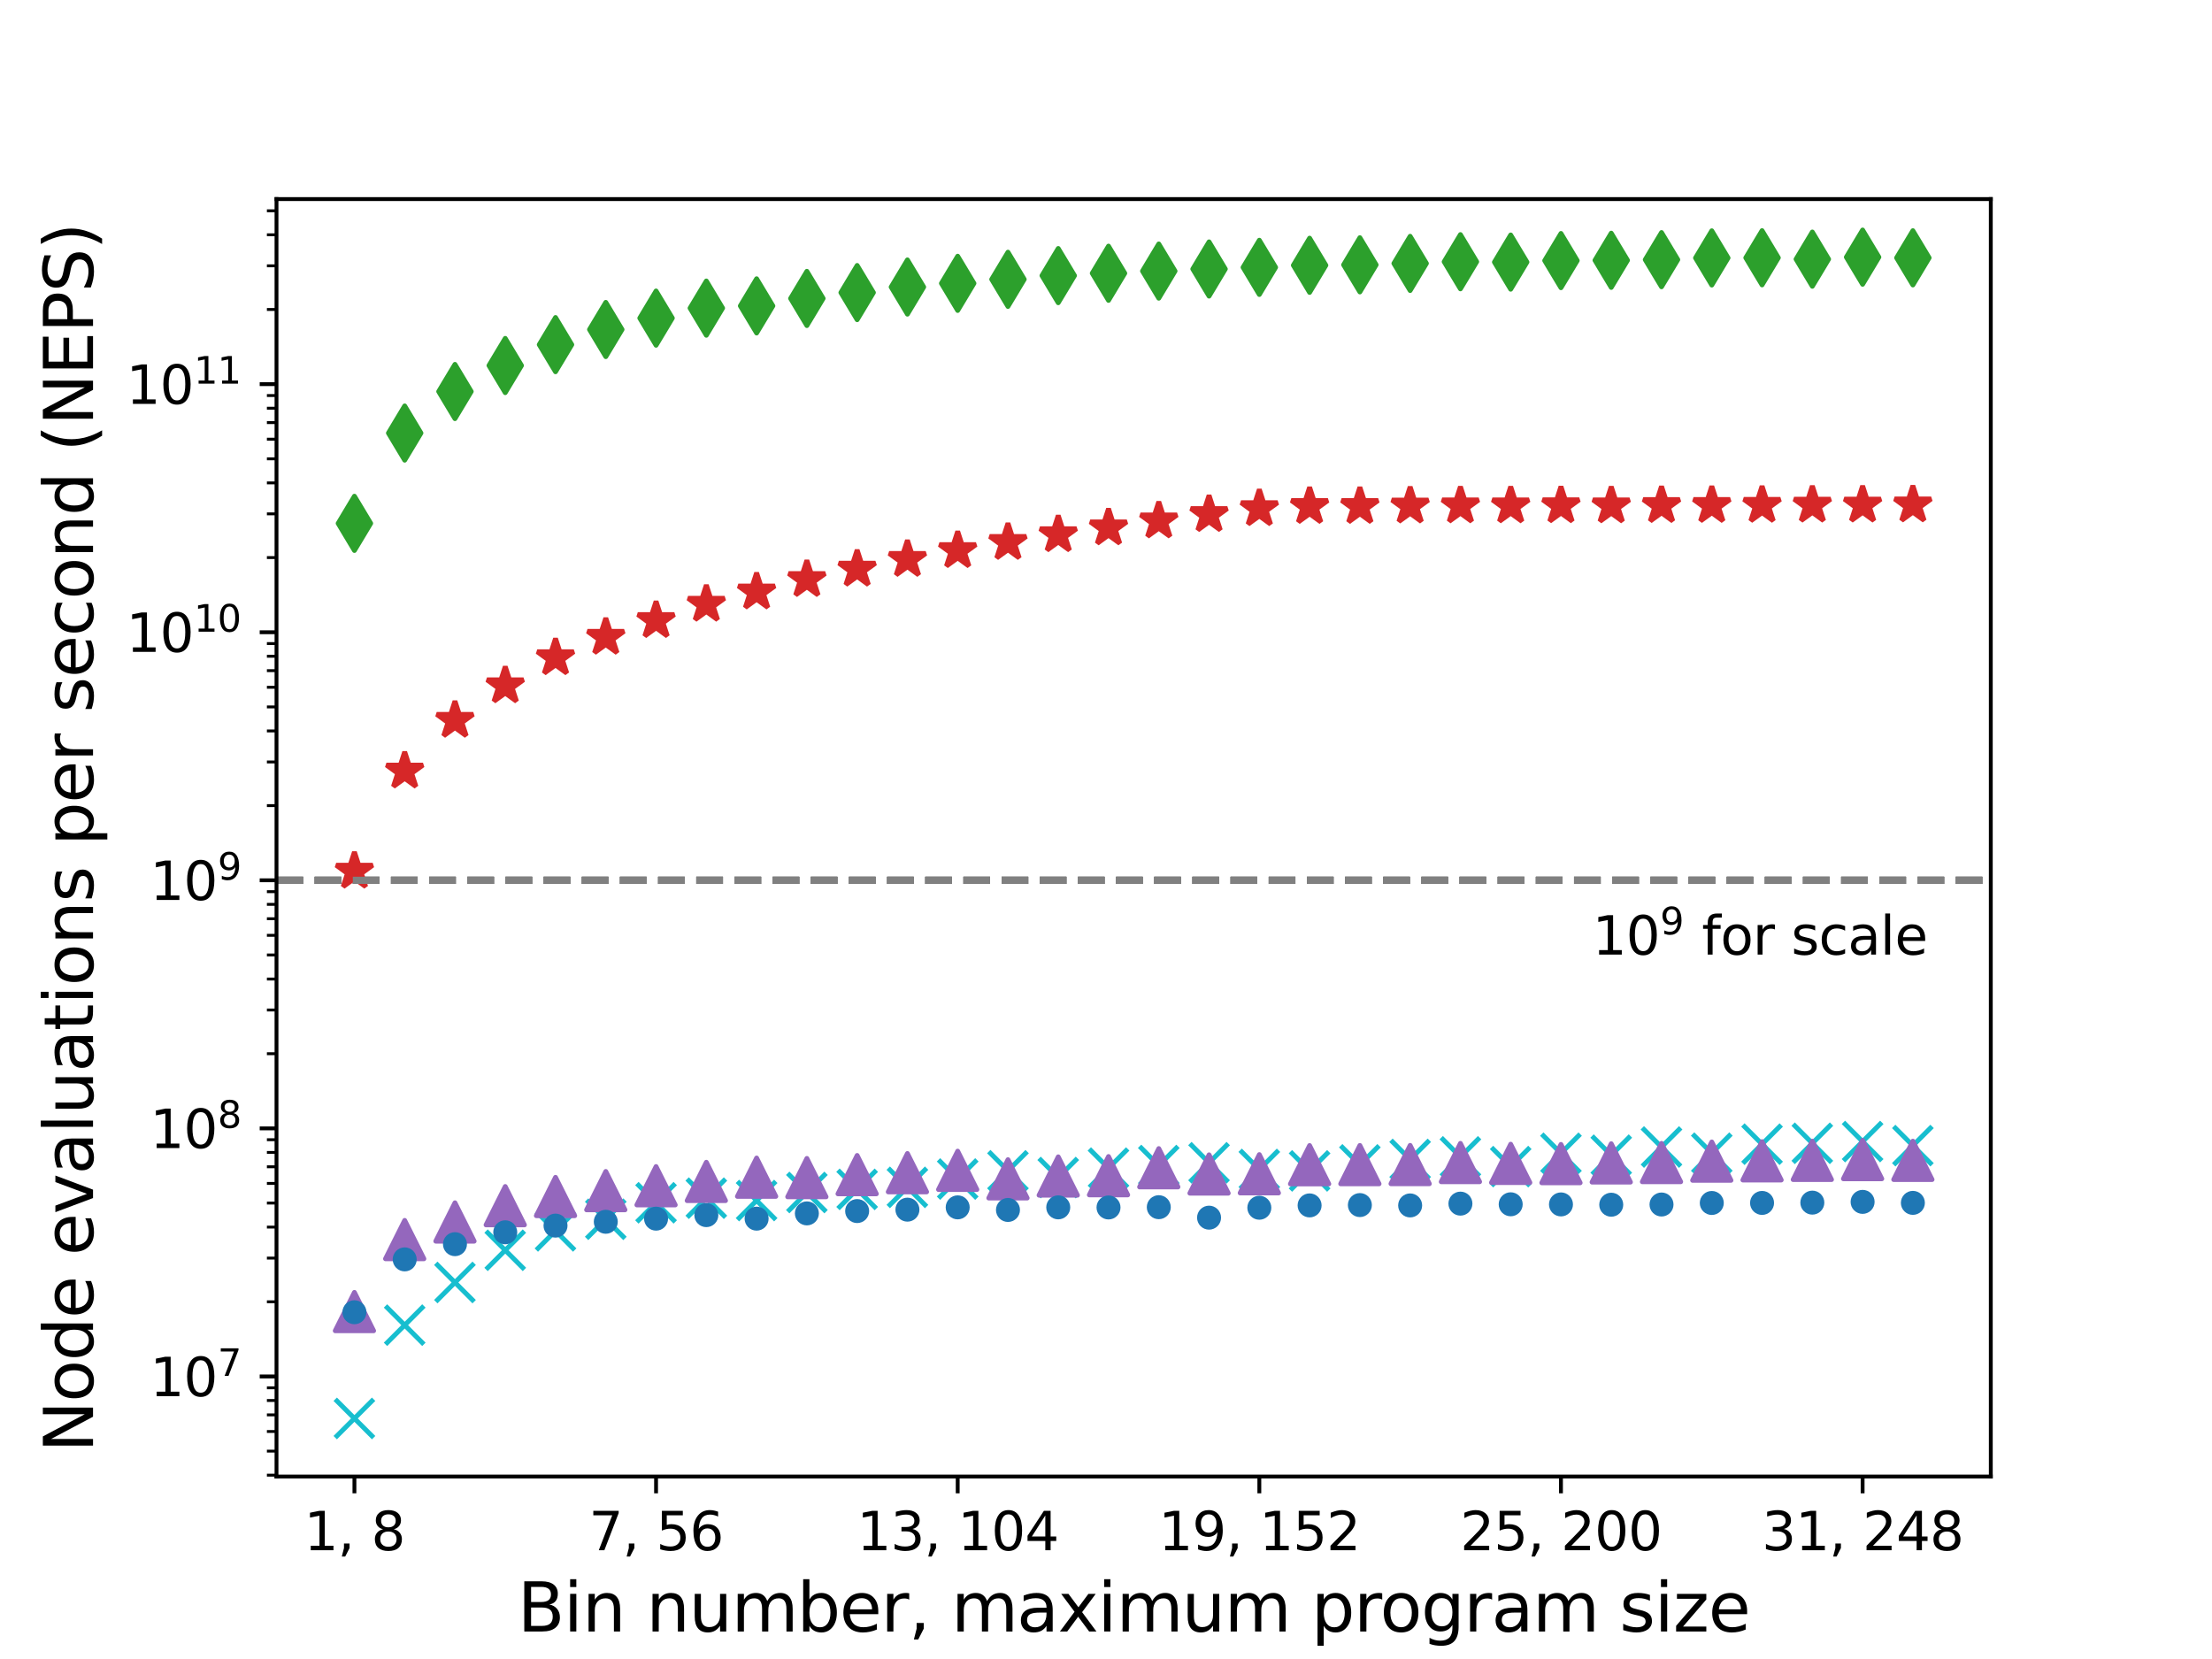 <?xml version="1.0" encoding="utf-8" standalone="no"?>
<!DOCTYPE svg PUBLIC "-//W3C//DTD SVG 1.1//EN"
  "http://www.w3.org/Graphics/SVG/1.1/DTD/svg11.dtd">
<svg xmlns:xlink="http://www.w3.org/1999/xlink" width="460.8pt" height="345.6pt" viewBox="0 0 460.8 345.6" xmlns="http://www.w3.org/2000/svg" version="1.1">
 <defs>
  <style type="text/css">*{stroke-linejoin: round; stroke-linecap: butt}</style>
 </defs>
 <g id="figure_1">
  <g id="patch_1">
   <path d="M 0 345.6 
L 460.8 345.6 
L 460.8 0 
L 0 0 
z
" style="fill: #ffffff"/>
  </g>
  <g id="axes_1">
   <g id="patch_2">
    <path d="M 57.6 307.584 
L 414.72 307.584 
L 414.72 41.472 
L 57.6 41.472 
z
" style="fill: #ffffff"/>
   </g>
   <g id="matplotlib.axis_1">
    <g id="xtick_1">
     <g id="line2d_1">
      <defs>
       <path id="m73f74d8eb3" d="M 0 0 
L 0 3.5 
" style="stroke: #000000; stroke-width: 0.8"/>
      </defs>
      <g>
       <use xlink:href="#m73f74d8eb3" x="73.833" y="307.584" style="stroke: #000000; stroke-width: 0.8"/>
      </g>
     </g>
     <g id="text_1">
      <!-- 1, 8 -->
      <g transform="translate(63.338 322.942)scale(0.11 -0.11)">
       <defs>
        <path id="DejaVuSans-31" d="M 794 531 
L 1825 531 
L 1825 4091 
L 703 3866 
L 703 4441 
L 1819 4666 
L 2450 4666 
L 2450 531 
L 3481 531 
L 3481 0 
L 794 0 
L 794 531 
z
" transform="scale(0.016)"/>
        <path id="DejaVuSans-2c" d="M 750 794 
L 1409 794 
L 1409 256 
L 897 -744 
L 494 -744 
L 750 256 
L 750 794 
z
" transform="scale(0.016)"/>
        <path id="DejaVuSans-20" transform="scale(0.016)"/>
        <path id="DejaVuSans-38" d="M 2034 2216 
Q 1584 2216 1326 1975 
Q 1069 1734 1069 1313 
Q 1069 891 1326 650 
Q 1584 409 2034 409 
Q 2484 409 2743 651 
Q 3003 894 3003 1313 
Q 3003 1734 2745 1975 
Q 2488 2216 2034 2216 
z
M 1403 2484 
Q 997 2584 770 2862 
Q 544 3141 544 3541 
Q 544 4100 942 4425 
Q 1341 4750 2034 4750 
Q 2731 4750 3128 4425 
Q 3525 4100 3525 3541 
Q 3525 3141 3298 2862 
Q 3072 2584 2669 2484 
Q 3125 2378 3379 2068 
Q 3634 1759 3634 1313 
Q 3634 634 3220 271 
Q 2806 -91 2034 -91 
Q 1263 -91 848 271 
Q 434 634 434 1313 
Q 434 1759 690 2068 
Q 947 2378 1403 2484 
z
M 1172 3481 
Q 1172 3119 1398 2916 
Q 1625 2713 2034 2713 
Q 2441 2713 2670 2916 
Q 2900 3119 2900 3481 
Q 2900 3844 2670 4047 
Q 2441 4250 2034 4250 
Q 1625 4250 1398 4047 
Q 1172 3844 1172 3481 
z
" transform="scale(0.016)"/>
       </defs>
       <use xlink:href="#DejaVuSans-31"/>
       <use xlink:href="#DejaVuSans-2c" x="63.623"/>
       <use xlink:href="#DejaVuSans-20" x="95.41"/>
       <use xlink:href="#DejaVuSans-38" x="127.197"/>
      </g>
     </g>
    </g>
    <g id="xtick_2">
     <g id="line2d_2">
      <g>
       <use xlink:href="#m73f74d8eb3" x="136.669" y="307.584" style="stroke: #000000; stroke-width: 0.8"/>
      </g>
     </g>
     <g id="text_2">
      <!-- 7, 56 -->
      <g transform="translate(122.675 322.942)scale(0.11 -0.11)">
       <defs>
        <path id="DejaVuSans-37" d="M 525 4666 
L 3525 4666 
L 3525 4397 
L 1831 0 
L 1172 0 
L 2766 4134 
L 525 4134 
L 525 4666 
z
" transform="scale(0.016)"/>
        <path id="DejaVuSans-35" d="M 691 4666 
L 3169 4666 
L 3169 4134 
L 1269 4134 
L 1269 2991 
Q 1406 3038 1543 3061 
Q 1681 3084 1819 3084 
Q 2600 3084 3056 2656 
Q 3513 2228 3513 1497 
Q 3513 744 3044 326 
Q 2575 -91 1722 -91 
Q 1428 -91 1123 -41 
Q 819 9 494 109 
L 494 744 
Q 775 591 1075 516 
Q 1375 441 1709 441 
Q 2250 441 2565 725 
Q 2881 1009 2881 1497 
Q 2881 1984 2565 2268 
Q 2250 2553 1709 2553 
Q 1456 2553 1204 2497 
Q 953 2441 691 2322 
L 691 4666 
z
" transform="scale(0.016)"/>
        <path id="DejaVuSans-36" d="M 2113 2584 
Q 1688 2584 1439 2293 
Q 1191 2003 1191 1497 
Q 1191 994 1439 701 
Q 1688 409 2113 409 
Q 2538 409 2786 701 
Q 3034 994 3034 1497 
Q 3034 2003 2786 2293 
Q 2538 2584 2113 2584 
z
M 3366 4563 
L 3366 3988 
Q 3128 4100 2886 4159 
Q 2644 4219 2406 4219 
Q 1781 4219 1451 3797 
Q 1122 3375 1075 2522 
Q 1259 2794 1537 2939 
Q 1816 3084 2150 3084 
Q 2853 3084 3261 2657 
Q 3669 2231 3669 1497 
Q 3669 778 3244 343 
Q 2819 -91 2113 -91 
Q 1303 -91 875 529 
Q 447 1150 447 2328 
Q 447 3434 972 4092 
Q 1497 4750 2381 4750 
Q 2619 4750 2861 4703 
Q 3103 4656 3366 4563 
z
" transform="scale(0.016)"/>
       </defs>
       <use xlink:href="#DejaVuSans-37"/>
       <use xlink:href="#DejaVuSans-2c" x="63.623"/>
       <use xlink:href="#DejaVuSans-20" x="95.41"/>
       <use xlink:href="#DejaVuSans-35" x="127.197"/>
       <use xlink:href="#DejaVuSans-36" x="190.82"/>
      </g>
     </g>
    </g>
    <g id="xtick_3">
     <g id="line2d_3">
      <g>
       <use xlink:href="#m73f74d8eb3" x="199.505" y="307.584" style="stroke: #000000; stroke-width: 0.8"/>
      </g>
     </g>
     <g id="text_3">
      <!-- 13, 104 -->
      <g transform="translate(178.513 322.942)scale(0.11 -0.11)">
       <defs>
        <path id="DejaVuSans-33" d="M 2597 2516 
Q 3050 2419 3304 2112 
Q 3559 1806 3559 1356 
Q 3559 666 3084 287 
Q 2609 -91 1734 -91 
Q 1441 -91 1130 -33 
Q 819 25 488 141 
L 488 750 
Q 750 597 1062 519 
Q 1375 441 1716 441 
Q 2309 441 2620 675 
Q 2931 909 2931 1356 
Q 2931 1769 2642 2001 
Q 2353 2234 1838 2234 
L 1294 2234 
L 1294 2753 
L 1863 2753 
Q 2328 2753 2575 2939 
Q 2822 3125 2822 3475 
Q 2822 3834 2567 4026 
Q 2313 4219 1838 4219 
Q 1578 4219 1281 4162 
Q 984 4106 628 3988 
L 628 4550 
Q 988 4650 1302 4700 
Q 1616 4750 1894 4750 
Q 2613 4750 3031 4423 
Q 3450 4097 3450 3541 
Q 3450 3153 3228 2886 
Q 3006 2619 2597 2516 
z
" transform="scale(0.016)"/>
        <path id="DejaVuSans-30" d="M 2034 4250 
Q 1547 4250 1301 3770 
Q 1056 3291 1056 2328 
Q 1056 1369 1301 889 
Q 1547 409 2034 409 
Q 2525 409 2770 889 
Q 3016 1369 3016 2328 
Q 3016 3291 2770 3770 
Q 2525 4250 2034 4250 
z
M 2034 4750 
Q 2819 4750 3233 4129 
Q 3647 3509 3647 2328 
Q 3647 1150 3233 529 
Q 2819 -91 2034 -91 
Q 1250 -91 836 529 
Q 422 1150 422 2328 
Q 422 3509 836 4129 
Q 1250 4750 2034 4750 
z
" transform="scale(0.016)"/>
        <path id="DejaVuSans-34" d="M 2419 4116 
L 825 1625 
L 2419 1625 
L 2419 4116 
z
M 2253 4666 
L 3047 4666 
L 3047 1625 
L 3713 1625 
L 3713 1100 
L 3047 1100 
L 3047 0 
L 2419 0 
L 2419 1100 
L 313 1100 
L 313 1709 
L 2253 4666 
z
" transform="scale(0.016)"/>
       </defs>
       <use xlink:href="#DejaVuSans-31"/>
       <use xlink:href="#DejaVuSans-33" x="63.623"/>
       <use xlink:href="#DejaVuSans-2c" x="127.246"/>
       <use xlink:href="#DejaVuSans-20" x="159.033"/>
       <use xlink:href="#DejaVuSans-31" x="190.82"/>
       <use xlink:href="#DejaVuSans-30" x="254.443"/>
       <use xlink:href="#DejaVuSans-34" x="318.066"/>
      </g>
     </g>
    </g>
    <g id="xtick_4">
     <g id="line2d_4">
      <g>
       <use xlink:href="#m73f74d8eb3" x="262.342" y="307.584" style="stroke: #000000; stroke-width: 0.8"/>
      </g>
     </g>
     <g id="text_4">
      <!-- 19, 152 -->
      <g transform="translate(241.349 322.942)scale(0.11 -0.11)">
       <defs>
        <path id="DejaVuSans-39" d="M 703 97 
L 703 672 
Q 941 559 1184 500 
Q 1428 441 1663 441 
Q 2288 441 2617 861 
Q 2947 1281 2994 2138 
Q 2813 1869 2534 1725 
Q 2256 1581 1919 1581 
Q 1219 1581 811 2004 
Q 403 2428 403 3163 
Q 403 3881 828 4315 
Q 1253 4750 1959 4750 
Q 2769 4750 3195 4129 
Q 3622 3509 3622 2328 
Q 3622 1225 3098 567 
Q 2575 -91 1691 -91 
Q 1453 -91 1209 -44 
Q 966 3 703 97 
z
M 1959 2075 
Q 2384 2075 2632 2365 
Q 2881 2656 2881 3163 
Q 2881 3666 2632 3958 
Q 2384 4250 1959 4250 
Q 1534 4250 1286 3958 
Q 1038 3666 1038 3163 
Q 1038 2656 1286 2365 
Q 1534 2075 1959 2075 
z
" transform="scale(0.016)"/>
        <path id="DejaVuSans-32" d="M 1228 531 
L 3431 531 
L 3431 0 
L 469 0 
L 469 531 
Q 828 903 1448 1529 
Q 2069 2156 2228 2338 
Q 2531 2678 2651 2914 
Q 2772 3150 2772 3378 
Q 2772 3750 2511 3984 
Q 2250 4219 1831 4219 
Q 1534 4219 1204 4116 
Q 875 4013 500 3803 
L 500 4441 
Q 881 4594 1212 4672 
Q 1544 4750 1819 4750 
Q 2544 4750 2975 4387 
Q 3406 4025 3406 3419 
Q 3406 3131 3298 2873 
Q 3191 2616 2906 2266 
Q 2828 2175 2409 1742 
Q 1991 1309 1228 531 
z
" transform="scale(0.016)"/>
       </defs>
       <use xlink:href="#DejaVuSans-31"/>
       <use xlink:href="#DejaVuSans-39" x="63.623"/>
       <use xlink:href="#DejaVuSans-2c" x="127.246"/>
       <use xlink:href="#DejaVuSans-20" x="159.033"/>
       <use xlink:href="#DejaVuSans-31" x="190.82"/>
       <use xlink:href="#DejaVuSans-35" x="254.443"/>
       <use xlink:href="#DejaVuSans-32" x="318.066"/>
      </g>
     </g>
    </g>
    <g id="xtick_5">
     <g id="line2d_5">
      <g>
       <use xlink:href="#m73f74d8eb3" x="325.178" y="307.584" style="stroke: #000000; stroke-width: 0.8"/>
      </g>
     </g>
     <g id="text_5">
      <!-- 25, 200 -->
      <g transform="translate(304.185 322.942)scale(0.11 -0.11)">
       <use xlink:href="#DejaVuSans-32"/>
       <use xlink:href="#DejaVuSans-35" x="63.623"/>
       <use xlink:href="#DejaVuSans-2c" x="127.246"/>
       <use xlink:href="#DejaVuSans-20" x="159.033"/>
       <use xlink:href="#DejaVuSans-32" x="190.82"/>
       <use xlink:href="#DejaVuSans-30" x="254.443"/>
       <use xlink:href="#DejaVuSans-30" x="318.066"/>
      </g>
     </g>
    </g>
    <g id="xtick_6">
     <g id="line2d_6">
      <g>
       <use xlink:href="#m73f74d8eb3" x="388.015" y="307.584" style="stroke: #000000; stroke-width: 0.8"/>
      </g>
     </g>
     <g id="text_6">
      <!-- 31, 248 -->
      <g transform="translate(367.022 322.942)scale(0.11 -0.11)">
       <use xlink:href="#DejaVuSans-33"/>
       <use xlink:href="#DejaVuSans-31" x="63.623"/>
       <use xlink:href="#DejaVuSans-2c" x="127.246"/>
       <use xlink:href="#DejaVuSans-20" x="159.033"/>
       <use xlink:href="#DejaVuSans-32" x="190.82"/>
       <use xlink:href="#DejaVuSans-34" x="254.443"/>
       <use xlink:href="#DejaVuSans-38" x="318.066"/>
      </g>
     </g>
    </g>
    <g id="text_7">
     <!-- Bin number, maximum program size -->
     <g transform="translate(107.815 339.868)scale(0.14 -0.14)">
      <defs>
       <path id="DejaVuSans-42" d="M 1259 2228 
L 1259 519 
L 2272 519 
Q 2781 519 3026 730 
Q 3272 941 3272 1375 
Q 3272 1813 3026 2020 
Q 2781 2228 2272 2228 
L 1259 2228 
z
M 1259 4147 
L 1259 2741 
L 2194 2741 
Q 2656 2741 2882 2914 
Q 3109 3088 3109 3444 
Q 3109 3797 2882 3972 
Q 2656 4147 2194 4147 
L 1259 4147 
z
M 628 4666 
L 2241 4666 
Q 2963 4666 3353 4366 
Q 3744 4066 3744 3513 
Q 3744 3084 3544 2831 
Q 3344 2578 2956 2516 
Q 3422 2416 3680 2098 
Q 3938 1781 3938 1306 
Q 3938 681 3513 340 
Q 3088 0 2303 0 
L 628 0 
L 628 4666 
z
" transform="scale(0.016)"/>
       <path id="DejaVuSans-69" d="M 603 3500 
L 1178 3500 
L 1178 0 
L 603 0 
L 603 3500 
z
M 603 4863 
L 1178 4863 
L 1178 4134 
L 603 4134 
L 603 4863 
z
" transform="scale(0.016)"/>
       <path id="DejaVuSans-6e" d="M 3513 2113 
L 3513 0 
L 2938 0 
L 2938 2094 
Q 2938 2591 2744 2837 
Q 2550 3084 2163 3084 
Q 1697 3084 1428 2787 
Q 1159 2491 1159 1978 
L 1159 0 
L 581 0 
L 581 3500 
L 1159 3500 
L 1159 2956 
Q 1366 3272 1645 3428 
Q 1925 3584 2291 3584 
Q 2894 3584 3203 3211 
Q 3513 2838 3513 2113 
z
" transform="scale(0.016)"/>
       <path id="DejaVuSans-75" d="M 544 1381 
L 544 3500 
L 1119 3500 
L 1119 1403 
Q 1119 906 1312 657 
Q 1506 409 1894 409 
Q 2359 409 2629 706 
Q 2900 1003 2900 1516 
L 2900 3500 
L 3475 3500 
L 3475 0 
L 2900 0 
L 2900 538 
Q 2691 219 2414 64 
Q 2138 -91 1772 -91 
Q 1169 -91 856 284 
Q 544 659 544 1381 
z
M 1991 3584 
L 1991 3584 
z
" transform="scale(0.016)"/>
       <path id="DejaVuSans-6d" d="M 3328 2828 
Q 3544 3216 3844 3400 
Q 4144 3584 4550 3584 
Q 5097 3584 5394 3201 
Q 5691 2819 5691 2113 
L 5691 0 
L 5113 0 
L 5113 2094 
Q 5113 2597 4934 2840 
Q 4756 3084 4391 3084 
Q 3944 3084 3684 2787 
Q 3425 2491 3425 1978 
L 3425 0 
L 2847 0 
L 2847 2094 
Q 2847 2600 2669 2842 
Q 2491 3084 2119 3084 
Q 1678 3084 1418 2786 
Q 1159 2488 1159 1978 
L 1159 0 
L 581 0 
L 581 3500 
L 1159 3500 
L 1159 2956 
Q 1356 3278 1631 3431 
Q 1906 3584 2284 3584 
Q 2666 3584 2933 3390 
Q 3200 3197 3328 2828 
z
" transform="scale(0.016)"/>
       <path id="DejaVuSans-62" d="M 3116 1747 
Q 3116 2381 2855 2742 
Q 2594 3103 2138 3103 
Q 1681 3103 1420 2742 
Q 1159 2381 1159 1747 
Q 1159 1113 1420 752 
Q 1681 391 2138 391 
Q 2594 391 2855 752 
Q 3116 1113 3116 1747 
z
M 1159 2969 
Q 1341 3281 1617 3432 
Q 1894 3584 2278 3584 
Q 2916 3584 3314 3078 
Q 3713 2572 3713 1747 
Q 3713 922 3314 415 
Q 2916 -91 2278 -91 
Q 1894 -91 1617 61 
Q 1341 213 1159 525 
L 1159 0 
L 581 0 
L 581 4863 
L 1159 4863 
L 1159 2969 
z
" transform="scale(0.016)"/>
       <path id="DejaVuSans-65" d="M 3597 1894 
L 3597 1613 
L 953 1613 
Q 991 1019 1311 708 
Q 1631 397 2203 397 
Q 2534 397 2845 478 
Q 3156 559 3463 722 
L 3463 178 
Q 3153 47 2828 -22 
Q 2503 -91 2169 -91 
Q 1331 -91 842 396 
Q 353 884 353 1716 
Q 353 2575 817 3079 
Q 1281 3584 2069 3584 
Q 2775 3584 3186 3129 
Q 3597 2675 3597 1894 
z
M 3022 2063 
Q 3016 2534 2758 2815 
Q 2500 3097 2075 3097 
Q 1594 3097 1305 2825 
Q 1016 2553 972 2059 
L 3022 2063 
z
" transform="scale(0.016)"/>
       <path id="DejaVuSans-72" d="M 2631 2963 
Q 2534 3019 2420 3045 
Q 2306 3072 2169 3072 
Q 1681 3072 1420 2755 
Q 1159 2438 1159 1844 
L 1159 0 
L 581 0 
L 581 3500 
L 1159 3500 
L 1159 2956 
Q 1341 3275 1631 3429 
Q 1922 3584 2338 3584 
Q 2397 3584 2469 3576 
Q 2541 3569 2628 3553 
L 2631 2963 
z
" transform="scale(0.016)"/>
       <path id="DejaVuSans-61" d="M 2194 1759 
Q 1497 1759 1228 1600 
Q 959 1441 959 1056 
Q 959 750 1161 570 
Q 1363 391 1709 391 
Q 2188 391 2477 730 
Q 2766 1069 2766 1631 
L 2766 1759 
L 2194 1759 
z
M 3341 1997 
L 3341 0 
L 2766 0 
L 2766 531 
Q 2569 213 2275 61 
Q 1981 -91 1556 -91 
Q 1019 -91 701 211 
Q 384 513 384 1019 
Q 384 1609 779 1909 
Q 1175 2209 1959 2209 
L 2766 2209 
L 2766 2266 
Q 2766 2663 2505 2880 
Q 2244 3097 1772 3097 
Q 1472 3097 1187 3025 
Q 903 2953 641 2809 
L 641 3341 
Q 956 3463 1253 3523 
Q 1550 3584 1831 3584 
Q 2591 3584 2966 3190 
Q 3341 2797 3341 1997 
z
" transform="scale(0.016)"/>
       <path id="DejaVuSans-78" d="M 3513 3500 
L 2247 1797 
L 3578 0 
L 2900 0 
L 1881 1375 
L 863 0 
L 184 0 
L 1544 1831 
L 300 3500 
L 978 3500 
L 1906 2253 
L 2834 3500 
L 3513 3500 
z
" transform="scale(0.016)"/>
       <path id="DejaVuSans-70" d="M 1159 525 
L 1159 -1331 
L 581 -1331 
L 581 3500 
L 1159 3500 
L 1159 2969 
Q 1341 3281 1617 3432 
Q 1894 3584 2278 3584 
Q 2916 3584 3314 3078 
Q 3713 2572 3713 1747 
Q 3713 922 3314 415 
Q 2916 -91 2278 -91 
Q 1894 -91 1617 61 
Q 1341 213 1159 525 
z
M 3116 1747 
Q 3116 2381 2855 2742 
Q 2594 3103 2138 3103 
Q 1681 3103 1420 2742 
Q 1159 2381 1159 1747 
Q 1159 1113 1420 752 
Q 1681 391 2138 391 
Q 2594 391 2855 752 
Q 3116 1113 3116 1747 
z
" transform="scale(0.016)"/>
       <path id="DejaVuSans-6f" d="M 1959 3097 
Q 1497 3097 1228 2736 
Q 959 2375 959 1747 
Q 959 1119 1226 758 
Q 1494 397 1959 397 
Q 2419 397 2687 759 
Q 2956 1122 2956 1747 
Q 2956 2369 2687 2733 
Q 2419 3097 1959 3097 
z
M 1959 3584 
Q 2709 3584 3137 3096 
Q 3566 2609 3566 1747 
Q 3566 888 3137 398 
Q 2709 -91 1959 -91 
Q 1206 -91 779 398 
Q 353 888 353 1747 
Q 353 2609 779 3096 
Q 1206 3584 1959 3584 
z
" transform="scale(0.016)"/>
       <path id="DejaVuSans-67" d="M 2906 1791 
Q 2906 2416 2648 2759 
Q 2391 3103 1925 3103 
Q 1463 3103 1205 2759 
Q 947 2416 947 1791 
Q 947 1169 1205 825 
Q 1463 481 1925 481 
Q 2391 481 2648 825 
Q 2906 1169 2906 1791 
z
M 3481 434 
Q 3481 -459 3084 -895 
Q 2688 -1331 1869 -1331 
Q 1566 -1331 1297 -1286 
Q 1028 -1241 775 -1147 
L 775 -588 
Q 1028 -725 1275 -790 
Q 1522 -856 1778 -856 
Q 2344 -856 2625 -561 
Q 2906 -266 2906 331 
L 2906 616 
Q 2728 306 2450 153 
Q 2172 0 1784 0 
Q 1141 0 747 490 
Q 353 981 353 1791 
Q 353 2603 747 3093 
Q 1141 3584 1784 3584 
Q 2172 3584 2450 3431 
Q 2728 3278 2906 2969 
L 2906 3500 
L 3481 3500 
L 3481 434 
z
" transform="scale(0.016)"/>
       <path id="DejaVuSans-73" d="M 2834 3397 
L 2834 2853 
Q 2591 2978 2328 3040 
Q 2066 3103 1784 3103 
Q 1356 3103 1142 2972 
Q 928 2841 928 2578 
Q 928 2378 1081 2264 
Q 1234 2150 1697 2047 
L 1894 2003 
Q 2506 1872 2764 1633 
Q 3022 1394 3022 966 
Q 3022 478 2636 193 
Q 2250 -91 1575 -91 
Q 1294 -91 989 -36 
Q 684 19 347 128 
L 347 722 
Q 666 556 975 473 
Q 1284 391 1588 391 
Q 1994 391 2212 530 
Q 2431 669 2431 922 
Q 2431 1156 2273 1281 
Q 2116 1406 1581 1522 
L 1381 1569 
Q 847 1681 609 1914 
Q 372 2147 372 2553 
Q 372 3047 722 3315 
Q 1072 3584 1716 3584 
Q 2034 3584 2315 3537 
Q 2597 3491 2834 3397 
z
" transform="scale(0.016)"/>
       <path id="DejaVuSans-7a" d="M 353 3500 
L 3084 3500 
L 3084 2975 
L 922 459 
L 3084 459 
L 3084 0 
L 275 0 
L 275 525 
L 2438 3041 
L 353 3041 
L 353 3500 
z
" transform="scale(0.016)"/>
      </defs>
      <use xlink:href="#DejaVuSans-42"/>
      <use xlink:href="#DejaVuSans-69" x="68.604"/>
      <use xlink:href="#DejaVuSans-6e" x="96.387"/>
      <use xlink:href="#DejaVuSans-20" x="159.766"/>
      <use xlink:href="#DejaVuSans-6e" x="191.553"/>
      <use xlink:href="#DejaVuSans-75" x="254.932"/>
      <use xlink:href="#DejaVuSans-6d" x="318.311"/>
      <use xlink:href="#DejaVuSans-62" x="415.723"/>
      <use xlink:href="#DejaVuSans-65" x="479.199"/>
      <use xlink:href="#DejaVuSans-72" x="540.723"/>
      <use xlink:href="#DejaVuSans-2c" x="581.836"/>
      <use xlink:href="#DejaVuSans-20" x="613.623"/>
      <use xlink:href="#DejaVuSans-6d" x="645.41"/>
      <use xlink:href="#DejaVuSans-61" x="742.822"/>
      <use xlink:href="#DejaVuSans-78" x="804.102"/>
      <use xlink:href="#DejaVuSans-69" x="863.281"/>
      <use xlink:href="#DejaVuSans-6d" x="891.064"/>
      <use xlink:href="#DejaVuSans-75" x="988.477"/>
      <use xlink:href="#DejaVuSans-6d" x="1051.855"/>
      <use xlink:href="#DejaVuSans-20" x="1149.268"/>
      <use xlink:href="#DejaVuSans-70" x="1181.055"/>
      <use xlink:href="#DejaVuSans-72" x="1244.531"/>
      <use xlink:href="#DejaVuSans-6f" x="1283.395"/>
      <use xlink:href="#DejaVuSans-67" x="1344.576"/>
      <use xlink:href="#DejaVuSans-72" x="1408.053"/>
      <use xlink:href="#DejaVuSans-61" x="1449.166"/>
      <use xlink:href="#DejaVuSans-6d" x="1510.445"/>
      <use xlink:href="#DejaVuSans-20" x="1607.857"/>
      <use xlink:href="#DejaVuSans-73" x="1639.645"/>
      <use xlink:href="#DejaVuSans-69" x="1691.744"/>
      <use xlink:href="#DejaVuSans-7a" x="1719.527"/>
      <use xlink:href="#DejaVuSans-65" x="1772.018"/>
     </g>
    </g>
   </g>
   <g id="matplotlib.axis_2">
    <g id="ytick_1">
     <g id="line2d_7">
      <defs>
       <path id="mc49f793b2c" d="M 0 0 
L -3.5 0 
" style="stroke: #000000; stroke-width: 0.8"/>
      </defs>
      <g>
       <use xlink:href="#mc49f793b2c" x="57.6" y="286.74" style="stroke: #000000; stroke-width: 0.8"/>
      </g>
     </g>
     <g id="text_8">
      <!-- $\mathdefault{10^{7}}$ -->
      <g transform="translate(31.24 290.92)scale(0.11 -0.11)">
       <use xlink:href="#DejaVuSans-31" transform="translate(0 0.684)"/>
       <use xlink:href="#DejaVuSans-30" transform="translate(63.623 0.684)"/>
       <use xlink:href="#DejaVuSans-37" transform="translate(128.203 38.966)scale(0.7)"/>
      </g>
     </g>
    </g>
    <g id="ytick_2">
     <g id="line2d_8">
      <g>
       <use xlink:href="#mc49f793b2c" x="57.6" y="235.062" style="stroke: #000000; stroke-width: 0.8"/>
      </g>
     </g>
     <g id="text_9">
      <!-- $\mathdefault{10^{8}}$ -->
      <g transform="translate(31.24 239.241)scale(0.11 -0.11)">
       <use xlink:href="#DejaVuSans-31" transform="translate(0 0.766)"/>
       <use xlink:href="#DejaVuSans-30" transform="translate(63.623 0.766)"/>
       <use xlink:href="#DejaVuSans-38" transform="translate(128.203 39.047)scale(0.7)"/>
      </g>
     </g>
    </g>
    <g id="ytick_3">
     <g id="line2d_9">
      <g>
       <use xlink:href="#mc49f793b2c" x="57.6" y="183.384" style="stroke: #000000; stroke-width: 0.8"/>
      </g>
     </g>
     <g id="text_10">
      <!-- $\mathdefault{10^{9}}$ -->
      <g transform="translate(31.24 187.563)scale(0.11 -0.11)">
       <use xlink:href="#DejaVuSans-31" transform="translate(0 0.766)"/>
       <use xlink:href="#DejaVuSans-30" transform="translate(63.623 0.766)"/>
       <use xlink:href="#DejaVuSans-39" transform="translate(128.203 39.047)scale(0.7)"/>
      </g>
     </g>
    </g>
    <g id="ytick_4">
     <g id="line2d_10">
      <g>
       <use xlink:href="#mc49f793b2c" x="57.6" y="131.706" style="stroke: #000000; stroke-width: 0.8"/>
      </g>
     </g>
     <g id="text_11">
      <!-- $\mathdefault{10^{10}}$ -->
      <g transform="translate(26.29 135.885)scale(0.11 -0.11)">
       <use xlink:href="#DejaVuSans-31" transform="translate(0 0.766)"/>
       <use xlink:href="#DejaVuSans-30" transform="translate(63.623 0.766)"/>
       <use xlink:href="#DejaVuSans-31" transform="translate(128.203 39.047)scale(0.7)"/>
       <use xlink:href="#DejaVuSans-30" transform="translate(172.739 39.047)scale(0.7)"/>
      </g>
     </g>
    </g>
    <g id="ytick_5">
     <g id="line2d_11">
      <g>
       <use xlink:href="#mc49f793b2c" x="57.6" y="80.028" style="stroke: #000000; stroke-width: 0.8"/>
      </g>
     </g>
     <g id="text_12">
      <!-- $\mathdefault{10^{11}}$ -->
      <g transform="translate(26.29 84.207)scale(0.11 -0.11)">
       <use xlink:href="#DejaVuSans-31" transform="translate(0 0.684)"/>
       <use xlink:href="#DejaVuSans-30" transform="translate(63.623 0.684)"/>
       <use xlink:href="#DejaVuSans-31" transform="translate(128.203 38.966)scale(0.7)"/>
       <use xlink:href="#DejaVuSans-31" transform="translate(172.739 38.966)scale(0.7)"/>
      </g>
     </g>
    </g>
    <g id="ytick_6">
     <g id="line2d_12">
      <defs>
       <path id="mdfdfecc49b" d="M 0 0 
L -2 0 
" style="stroke: #000000; stroke-width: 0.6"/>
      </defs>
      <g>
       <use xlink:href="#mdfdfecc49b" x="57.6" y="307.305" style="stroke: #000000; stroke-width: 0.6"/>
      </g>
     </g>
    </g>
    <g id="ytick_7">
     <g id="line2d_13">
      <g>
       <use xlink:href="#mdfdfecc49b" x="57.6" y="302.297" style="stroke: #000000; stroke-width: 0.6"/>
      </g>
     </g>
    </g>
    <g id="ytick_8">
     <g id="line2d_14">
      <g>
       <use xlink:href="#mdfdfecc49b" x="57.6" y="298.205" style="stroke: #000000; stroke-width: 0.6"/>
      </g>
     </g>
    </g>
    <g id="ytick_9">
     <g id="line2d_15">
      <g>
       <use xlink:href="#mdfdfecc49b" x="57.6" y="294.746" style="stroke: #000000; stroke-width: 0.6"/>
      </g>
     </g>
    </g>
    <g id="ytick_10">
     <g id="line2d_16">
      <g>
       <use xlink:href="#mdfdfecc49b" x="57.6" y="291.749" style="stroke: #000000; stroke-width: 0.6"/>
      </g>
     </g>
    </g>
    <g id="ytick_11">
     <g id="line2d_17">
      <g>
       <use xlink:href="#mdfdfecc49b" x="57.6" y="289.105" style="stroke: #000000; stroke-width: 0.6"/>
      </g>
     </g>
    </g>
    <g id="ytick_12">
     <g id="line2d_18">
      <g>
       <use xlink:href="#mdfdfecc49b" x="57.6" y="271.184" style="stroke: #000000; stroke-width: 0.6"/>
      </g>
     </g>
    </g>
    <g id="ytick_13">
     <g id="line2d_19">
      <g>
       <use xlink:href="#mdfdfecc49b" x="57.6" y="262.084" style="stroke: #000000; stroke-width: 0.6"/>
      </g>
     </g>
    </g>
    <g id="ytick_14">
     <g id="line2d_20">
      <g>
       <use xlink:href="#mdfdfecc49b" x="57.6" y="255.627" style="stroke: #000000; stroke-width: 0.6"/>
      </g>
     </g>
    </g>
    <g id="ytick_15">
     <g id="line2d_21">
      <g>
       <use xlink:href="#mdfdfecc49b" x="57.6" y="250.619" style="stroke: #000000; stroke-width: 0.6"/>
      </g>
     </g>
    </g>
    <g id="ytick_16">
     <g id="line2d_22">
      <g>
       <use xlink:href="#mdfdfecc49b" x="57.6" y="246.527" style="stroke: #000000; stroke-width: 0.6"/>
      </g>
     </g>
    </g>
    <g id="ytick_17">
     <g id="line2d_23">
      <g>
       <use xlink:href="#mdfdfecc49b" x="57.6" y="243.067" style="stroke: #000000; stroke-width: 0.6"/>
      </g>
     </g>
    </g>
    <g id="ytick_18">
     <g id="line2d_24">
      <g>
       <use xlink:href="#mdfdfecc49b" x="57.6" y="240.07" style="stroke: #000000; stroke-width: 0.6"/>
      </g>
     </g>
    </g>
    <g id="ytick_19">
     <g id="line2d_25">
      <g>
       <use xlink:href="#mdfdfecc49b" x="57.6" y="237.427" style="stroke: #000000; stroke-width: 0.6"/>
      </g>
     </g>
    </g>
    <g id="ytick_20">
     <g id="line2d_26">
      <g>
       <use xlink:href="#mdfdfecc49b" x="57.6" y="219.506" style="stroke: #000000; stroke-width: 0.6"/>
      </g>
     </g>
    </g>
    <g id="ytick_21">
     <g id="line2d_27">
      <g>
       <use xlink:href="#mdfdfecc49b" x="57.6" y="210.406" style="stroke: #000000; stroke-width: 0.6"/>
      </g>
     </g>
    </g>
    <g id="ytick_22">
     <g id="line2d_28">
      <g>
       <use xlink:href="#mdfdfecc49b" x="57.6" y="203.949" style="stroke: #000000; stroke-width: 0.6"/>
      </g>
     </g>
    </g>
    <g id="ytick_23">
     <g id="line2d_29">
      <g>
       <use xlink:href="#mdfdfecc49b" x="57.6" y="198.941" style="stroke: #000000; stroke-width: 0.6"/>
      </g>
     </g>
    </g>
    <g id="ytick_24">
     <g id="line2d_30">
      <g>
       <use xlink:href="#mdfdfecc49b" x="57.6" y="194.849" style="stroke: #000000; stroke-width: 0.6"/>
      </g>
     </g>
    </g>
    <g id="ytick_25">
     <g id="line2d_31">
      <g>
       <use xlink:href="#mdfdfecc49b" x="57.6" y="191.389" style="stroke: #000000; stroke-width: 0.6"/>
      </g>
     </g>
    </g>
    <g id="ytick_26">
     <g id="line2d_32">
      <g>
       <use xlink:href="#mdfdfecc49b" x="57.6" y="188.392" style="stroke: #000000; stroke-width: 0.6"/>
      </g>
     </g>
    </g>
    <g id="ytick_27">
     <g id="line2d_33">
      <g>
       <use xlink:href="#mdfdfecc49b" x="57.6" y="185.749" style="stroke: #000000; stroke-width: 0.6"/>
      </g>
     </g>
    </g>
    <g id="ytick_28">
     <g id="line2d_34">
      <g>
       <use xlink:href="#mdfdfecc49b" x="57.6" y="167.827" style="stroke: #000000; stroke-width: 0.6"/>
      </g>
     </g>
    </g>
    <g id="ytick_29">
     <g id="line2d_35">
      <g>
       <use xlink:href="#mdfdfecc49b" x="57.6" y="158.727" style="stroke: #000000; stroke-width: 0.6"/>
      </g>
     </g>
    </g>
    <g id="ytick_30">
     <g id="line2d_36">
      <g>
       <use xlink:href="#mdfdfecc49b" x="57.6" y="152.271" style="stroke: #000000; stroke-width: 0.6"/>
      </g>
     </g>
    </g>
    <g id="ytick_31">
     <g id="line2d_37">
      <g>
       <use xlink:href="#mdfdfecc49b" x="57.6" y="147.263" style="stroke: #000000; stroke-width: 0.6"/>
      </g>
     </g>
    </g>
    <g id="ytick_32">
     <g id="line2d_38">
      <g>
       <use xlink:href="#mdfdfecc49b" x="57.6" y="143.171" style="stroke: #000000; stroke-width: 0.6"/>
      </g>
     </g>
    </g>
    <g id="ytick_33">
     <g id="line2d_39">
      <g>
       <use xlink:href="#mdfdfecc49b" x="57.6" y="139.711" style="stroke: #000000; stroke-width: 0.6"/>
      </g>
     </g>
    </g>
    <g id="ytick_34">
     <g id="line2d_40">
      <g>
       <use xlink:href="#mdfdfecc49b" x="57.6" y="136.714" style="stroke: #000000; stroke-width: 0.6"/>
      </g>
     </g>
    </g>
    <g id="ytick_35">
     <g id="line2d_41">
      <g>
       <use xlink:href="#mdfdfecc49b" x="57.6" y="134.071" style="stroke: #000000; stroke-width: 0.6"/>
      </g>
     </g>
    </g>
    <g id="ytick_36">
     <g id="line2d_42">
      <g>
       <use xlink:href="#mdfdfecc49b" x="57.6" y="116.149" style="stroke: #000000; stroke-width: 0.6"/>
      </g>
     </g>
    </g>
    <g id="ytick_37">
     <g id="line2d_43">
      <g>
       <use xlink:href="#mdfdfecc49b" x="57.6" y="107.049" style="stroke: #000000; stroke-width: 0.6"/>
      </g>
     </g>
    </g>
    <g id="ytick_38">
     <g id="line2d_44">
      <g>
       <use xlink:href="#mdfdfecc49b" x="57.6" y="100.593" style="stroke: #000000; stroke-width: 0.6"/>
      </g>
     </g>
    </g>
    <g id="ytick_39">
     <g id="line2d_45">
      <g>
       <use xlink:href="#mdfdfecc49b" x="57.6" y="95.585" style="stroke: #000000; stroke-width: 0.6"/>
      </g>
     </g>
    </g>
    <g id="ytick_40">
     <g id="line2d_46">
      <g>
       <use xlink:href="#mdfdfecc49b" x="57.6" y="91.493" style="stroke: #000000; stroke-width: 0.6"/>
      </g>
     </g>
    </g>
    <g id="ytick_41">
     <g id="line2d_47">
      <g>
       <use xlink:href="#mdfdfecc49b" x="57.6" y="88.033" style="stroke: #000000; stroke-width: 0.6"/>
      </g>
     </g>
    </g>
    <g id="ytick_42">
     <g id="line2d_48">
      <g>
       <use xlink:href="#mdfdfecc49b" x="57.6" y="85.036" style="stroke: #000000; stroke-width: 0.6"/>
      </g>
     </g>
    </g>
    <g id="ytick_43">
     <g id="line2d_49">
      <g>
       <use xlink:href="#mdfdfecc49b" x="57.6" y="82.393" style="stroke: #000000; stroke-width: 0.6"/>
      </g>
     </g>
    </g>
    <g id="ytick_44">
     <g id="line2d_50">
      <g>
       <use xlink:href="#mdfdfecc49b" x="57.6" y="64.471" style="stroke: #000000; stroke-width: 0.6"/>
      </g>
     </g>
    </g>
    <g id="ytick_45">
     <g id="line2d_51">
      <g>
       <use xlink:href="#mdfdfecc49b" x="57.6" y="55.371" style="stroke: #000000; stroke-width: 0.6"/>
      </g>
     </g>
    </g>
    <g id="ytick_46">
     <g id="line2d_52">
      <g>
       <use xlink:href="#mdfdfecc49b" x="57.6" y="48.915" style="stroke: #000000; stroke-width: 0.6"/>
      </g>
     </g>
    </g>
    <g id="ytick_47">
     <g id="line2d_53">
      <g>
       <use xlink:href="#mdfdfecc49b" x="57.6" y="43.906" style="stroke: #000000; stroke-width: 0.6"/>
      </g>
     </g>
    </g>
    <g id="text_13">
     <!-- Node evaluations per second (NEPS) -->
     <g transform="translate(19.378 302.545)rotate(-90)scale(0.14 -0.14)">
      <defs>
       <path id="DejaVuSans-4e" d="M 628 4666 
L 1478 4666 
L 3547 763 
L 3547 4666 
L 4159 4666 
L 4159 0 
L 3309 0 
L 1241 3903 
L 1241 0 
L 628 0 
L 628 4666 
z
" transform="scale(0.016)"/>
       <path id="DejaVuSans-64" d="M 2906 2969 
L 2906 4863 
L 3481 4863 
L 3481 0 
L 2906 0 
L 2906 525 
Q 2725 213 2448 61 
Q 2172 -91 1784 -91 
Q 1150 -91 751 415 
Q 353 922 353 1747 
Q 353 2572 751 3078 
Q 1150 3584 1784 3584 
Q 2172 3584 2448 3432 
Q 2725 3281 2906 2969 
z
M 947 1747 
Q 947 1113 1208 752 
Q 1469 391 1925 391 
Q 2381 391 2643 752 
Q 2906 1113 2906 1747 
Q 2906 2381 2643 2742 
Q 2381 3103 1925 3103 
Q 1469 3103 1208 2742 
Q 947 2381 947 1747 
z
" transform="scale(0.016)"/>
       <path id="DejaVuSans-76" d="M 191 3500 
L 800 3500 
L 1894 563 
L 2988 3500 
L 3597 3500 
L 2284 0 
L 1503 0 
L 191 3500 
z
" transform="scale(0.016)"/>
       <path id="DejaVuSans-6c" d="M 603 4863 
L 1178 4863 
L 1178 0 
L 603 0 
L 603 4863 
z
" transform="scale(0.016)"/>
       <path id="DejaVuSans-74" d="M 1172 4494 
L 1172 3500 
L 2356 3500 
L 2356 3053 
L 1172 3053 
L 1172 1153 
Q 1172 725 1289 603 
Q 1406 481 1766 481 
L 2356 481 
L 2356 0 
L 1766 0 
Q 1100 0 847 248 
Q 594 497 594 1153 
L 594 3053 
L 172 3053 
L 172 3500 
L 594 3500 
L 594 4494 
L 1172 4494 
z
" transform="scale(0.016)"/>
       <path id="DejaVuSans-63" d="M 3122 3366 
L 3122 2828 
Q 2878 2963 2633 3030 
Q 2388 3097 2138 3097 
Q 1578 3097 1268 2742 
Q 959 2388 959 1747 
Q 959 1106 1268 751 
Q 1578 397 2138 397 
Q 2388 397 2633 464 
Q 2878 531 3122 666 
L 3122 134 
Q 2881 22 2623 -34 
Q 2366 -91 2075 -91 
Q 1284 -91 818 406 
Q 353 903 353 1747 
Q 353 2603 823 3093 
Q 1294 3584 2113 3584 
Q 2378 3584 2631 3529 
Q 2884 3475 3122 3366 
z
" transform="scale(0.016)"/>
       <path id="DejaVuSans-28" d="M 1984 4856 
Q 1566 4138 1362 3434 
Q 1159 2731 1159 2009 
Q 1159 1288 1364 580 
Q 1569 -128 1984 -844 
L 1484 -844 
Q 1016 -109 783 600 
Q 550 1309 550 2009 
Q 550 2706 781 3412 
Q 1013 4119 1484 4856 
L 1984 4856 
z
" transform="scale(0.016)"/>
       <path id="DejaVuSans-45" d="M 628 4666 
L 3578 4666 
L 3578 4134 
L 1259 4134 
L 1259 2753 
L 3481 2753 
L 3481 2222 
L 1259 2222 
L 1259 531 
L 3634 531 
L 3634 0 
L 628 0 
L 628 4666 
z
" transform="scale(0.016)"/>
       <path id="DejaVuSans-50" d="M 1259 4147 
L 1259 2394 
L 2053 2394 
Q 2494 2394 2734 2622 
Q 2975 2850 2975 3272 
Q 2975 3691 2734 3919 
Q 2494 4147 2053 4147 
L 1259 4147 
z
M 628 4666 
L 2053 4666 
Q 2838 4666 3239 4311 
Q 3641 3956 3641 3272 
Q 3641 2581 3239 2228 
Q 2838 1875 2053 1875 
L 1259 1875 
L 1259 0 
L 628 0 
L 628 4666 
z
" transform="scale(0.016)"/>
       <path id="DejaVuSans-53" d="M 3425 4513 
L 3425 3897 
Q 3066 4069 2747 4153 
Q 2428 4238 2131 4238 
Q 1616 4238 1336 4038 
Q 1056 3838 1056 3469 
Q 1056 3159 1242 3001 
Q 1428 2844 1947 2747 
L 2328 2669 
Q 3034 2534 3370 2195 
Q 3706 1856 3706 1288 
Q 3706 609 3251 259 
Q 2797 -91 1919 -91 
Q 1588 -91 1214 -16 
Q 841 59 441 206 
L 441 856 
Q 825 641 1194 531 
Q 1563 422 1919 422 
Q 2459 422 2753 634 
Q 3047 847 3047 1241 
Q 3047 1584 2836 1778 
Q 2625 1972 2144 2069 
L 1759 2144 
Q 1053 2284 737 2584 
Q 422 2884 422 3419 
Q 422 4038 858 4394 
Q 1294 4750 2059 4750 
Q 2388 4750 2728 4690 
Q 3069 4631 3425 4513 
z
" transform="scale(0.016)"/>
       <path id="DejaVuSans-29" d="M 513 4856 
L 1013 4856 
Q 1481 4119 1714 3412 
Q 1947 2706 1947 2009 
Q 1947 1309 1714 600 
Q 1481 -109 1013 -844 
L 513 -844 
Q 928 -128 1133 580 
Q 1338 1288 1338 2009 
Q 1338 2731 1133 3434 
Q 928 4138 513 4856 
z
" transform="scale(0.016)"/>
      </defs>
      <use xlink:href="#DejaVuSans-4e"/>
      <use xlink:href="#DejaVuSans-6f" x="74.805"/>
      <use xlink:href="#DejaVuSans-64" x="135.986"/>
      <use xlink:href="#DejaVuSans-65" x="199.463"/>
      <use xlink:href="#DejaVuSans-20" x="260.986"/>
      <use xlink:href="#DejaVuSans-65" x="292.773"/>
      <use xlink:href="#DejaVuSans-76" x="354.297"/>
      <use xlink:href="#DejaVuSans-61" x="413.477"/>
      <use xlink:href="#DejaVuSans-6c" x="474.756"/>
      <use xlink:href="#DejaVuSans-75" x="502.539"/>
      <use xlink:href="#DejaVuSans-61" x="565.918"/>
      <use xlink:href="#DejaVuSans-74" x="627.197"/>
      <use xlink:href="#DejaVuSans-69" x="666.406"/>
      <use xlink:href="#DejaVuSans-6f" x="694.189"/>
      <use xlink:href="#DejaVuSans-6e" x="755.371"/>
      <use xlink:href="#DejaVuSans-73" x="818.75"/>
      <use xlink:href="#DejaVuSans-20" x="870.85"/>
      <use xlink:href="#DejaVuSans-70" x="902.637"/>
      <use xlink:href="#DejaVuSans-65" x="966.113"/>
      <use xlink:href="#DejaVuSans-72" x="1027.637"/>
      <use xlink:href="#DejaVuSans-20" x="1068.75"/>
      <use xlink:href="#DejaVuSans-73" x="1100.537"/>
      <use xlink:href="#DejaVuSans-65" x="1152.637"/>
      <use xlink:href="#DejaVuSans-63" x="1214.16"/>
      <use xlink:href="#DejaVuSans-6f" x="1269.141"/>
      <use xlink:href="#DejaVuSans-6e" x="1330.322"/>
      <use xlink:href="#DejaVuSans-64" x="1393.701"/>
      <use xlink:href="#DejaVuSans-20" x="1457.178"/>
      <use xlink:href="#DejaVuSans-28" x="1488.965"/>
      <use xlink:href="#DejaVuSans-4e" x="1527.979"/>
      <use xlink:href="#DejaVuSans-45" x="1602.783"/>
      <use xlink:href="#DejaVuSans-50" x="1665.967"/>
      <use xlink:href="#DejaVuSans-53" x="1726.27"/>
      <use xlink:href="#DejaVuSans-29" x="1789.746"/>
     </g>
    </g>
   </g>
   <g id="line2d_54">
    <defs>
     <path id="m9d568872e7" d="M -4 4 
L 4 -4 
M -4 -4 
L 4 4 
" style="stroke: #17becf"/>
    </defs>
    <g clip-path="url(#p56d0558b18)">
     <use xlink:href="#m9d568872e7" x="73.833" y="295.488" style="fill: #17becf; stroke: #17becf"/>
     <use xlink:href="#m9d568872e7" x="84.305" y="276.052" style="fill: #17becf; stroke: #17becf"/>
     <use xlink:href="#m9d568872e7" x="94.778" y="267.164" style="fill: #17becf; stroke: #17becf"/>
     <use xlink:href="#m9d568872e7" x="105.251" y="260.454" style="fill: #17becf; stroke: #17becf"/>
     <use xlink:href="#m9d568872e7" x="115.724" y="256.411" style="fill: #17becf; stroke: #17becf"/>
     <use xlink:href="#m9d568872e7" x="126.196" y="253.99" style="fill: #17becf; stroke: #17becf"/>
     <use xlink:href="#m9d568872e7" x="136.669" y="250.556" style="fill: #17becf; stroke: #17becf"/>
     <use xlink:href="#m9d568872e7" x="147.142" y="249.601" style="fill: #17becf; stroke: #17becf"/>
     <use xlink:href="#m9d568872e7" x="157.615" y="250.095" style="fill: #17becf; stroke: #17becf"/>
     <use xlink:href="#m9d568872e7" x="168.087" y="248.418" style="fill: #17becf; stroke: #17becf"/>
     <use xlink:href="#m9d568872e7" x="178.56" y="247.769" style="fill: #17becf; stroke: #17becf"/>
     <use xlink:href="#m9d568872e7" x="189.033" y="247.346" style="fill: #17becf; stroke: #17becf"/>
     <use xlink:href="#m9d568872e7" x="199.505" y="245.611" style="fill: #17becf; stroke: #17becf"/>
     <use xlink:href="#m9d568872e7" x="209.978" y="243.896" style="fill: #17becf; stroke: #17becf"/>
     <use xlink:href="#m9d568872e7" x="220.451" y="245.299" style="fill: #17becf; stroke: #17becf"/>
     <use xlink:href="#m9d568872e7" x="230.924" y="243.345" style="fill: #17becf; stroke: #17becf"/>
     <use xlink:href="#m9d568872e7" x="241.396" y="242.801" style="fill: #17becf; stroke: #17becf"/>
     <use xlink:href="#m9d568872e7" x="251.869" y="242.226" style="fill: #17becf; stroke: #17becf"/>
     <use xlink:href="#m9d568872e7" x="262.342" y="243.618" style="fill: #17becf; stroke: #17becf"/>
     <use xlink:href="#m9d568872e7" x="272.815" y="243.918" style="fill: #17becf; stroke: #17becf"/>
     <use xlink:href="#m9d568872e7" x="283.287" y="242.665" style="fill: #17becf; stroke: #17becf"/>
     <use xlink:href="#m9d568872e7" x="293.76" y="241.535" style="fill: #17becf; stroke: #17becf"/>
     <use xlink:href="#m9d568872e7" x="304.233" y="240.995" style="fill: #17becf; stroke: #17becf"/>
     <use xlink:href="#m9d568872e7" x="314.705" y="243.026" style="fill: #17becf; stroke: #17becf"/>
     <use xlink:href="#m9d568872e7" x="325.178" y="240.25" style="fill: #17becf; stroke: #17becf"/>
     <use xlink:href="#m9d568872e7" x="335.651" y="240.65" style="fill: #17becf; stroke: #17becf"/>
     <use xlink:href="#m9d568872e7" x="346.124" y="238.945" style="fill: #17becf; stroke: #17becf"/>
     <use xlink:href="#m9d568872e7" x="356.596" y="240.23" style="fill: #17becf; stroke: #17becf"/>
     <use xlink:href="#m9d568872e7" x="367.069" y="238.351" style="fill: #17becf; stroke: #17becf"/>
     <use xlink:href="#m9d568872e7" x="377.542" y="238.168" style="fill: #17becf; stroke: #17becf"/>
     <use xlink:href="#m9d568872e7" x="388.015" y="237.807" style="fill: #17becf; stroke: #17becf"/>
     <use xlink:href="#m9d568872e7" x="398.487" y="238.652" style="fill: #17becf; stroke: #17becf"/>
    </g>
   </g>
   <g id="line2d_55">
    <path d="M 57.6 183.384 
L 414.72 183.384 
" clip-path="url(#p56d0558b18)" style="fill: none; stroke-dasharray: 5.55,2.4; stroke-dashoffset: 0; stroke: #808080; stroke-width: 1.5"/>
   </g>
   <g id="line2d_56">
    <defs>
     <path id="ma2d76f4029" d="M 0 -4 
L -4 4 
L 4 4 
z
" style="stroke: #9467bd; stroke-linejoin: miter"/>
    </defs>
    <g clip-path="url(#p56d0558b18)">
     <use xlink:href="#ma2d76f4029" x="73.833" y="273.226" style="fill: #9467bd; stroke: #9467bd; stroke-linejoin: miter"/>
     <use xlink:href="#ma2d76f4029" x="84.305" y="258.228" style="fill: #9467bd; stroke: #9467bd; stroke-linejoin: miter"/>
     <use xlink:href="#ma2d76f4029" x="94.778" y="254.562" style="fill: #9467bd; stroke: #9467bd; stroke-linejoin: miter"/>
     <use xlink:href="#ma2d76f4029" x="105.251" y="251.168" style="fill: #9467bd; stroke: #9467bd; stroke-linejoin: miter"/>
     <use xlink:href="#ma2d76f4029" x="115.724" y="249.254" style="fill: #9467bd; stroke: #9467bd; stroke-linejoin: miter"/>
     <use xlink:href="#ma2d76f4029" x="126.196" y="248.033" style="fill: #9467bd; stroke: #9467bd; stroke-linejoin: miter"/>
     <use xlink:href="#ma2d76f4029" x="136.669" y="247.009" style="fill: #9467bd; stroke: #9467bd; stroke-linejoin: miter"/>
     <use xlink:href="#ma2d76f4029" x="147.142" y="246.116" style="fill: #9467bd; stroke: #9467bd; stroke-linejoin: miter"/>
     <use xlink:href="#ma2d76f4029" x="157.615" y="245.231" style="fill: #9467bd; stroke: #9467bd; stroke-linejoin: miter"/>
     <use xlink:href="#ma2d76f4029" x="168.087" y="245.321" style="fill: #9467bd; stroke: #9467bd; stroke-linejoin: miter"/>
     <use xlink:href="#ma2d76f4029" x="178.56" y="244.698" style="fill: #9467bd; stroke: #9467bd; stroke-linejoin: miter"/>
     <use xlink:href="#ma2d76f4029" x="189.033" y="244.29" style="fill: #9467bd; stroke: #9467bd; stroke-linejoin: miter"/>
     <use xlink:href="#ma2d76f4029" x="199.505" y="243.801" style="fill: #9467bd; stroke: #9467bd; stroke-linejoin: miter"/>
     <use xlink:href="#ma2d76f4029" x="209.978" y="245.576" style="fill: #9467bd; stroke: #9467bd; stroke-linejoin: miter"/>
     <use xlink:href="#ma2d76f4029" x="220.451" y="244.988" style="fill: #9467bd; stroke: #9467bd; stroke-linejoin: miter"/>
     <use xlink:href="#ma2d76f4029" x="230.924" y="244.921" style="fill: #9467bd; stroke: #9467bd; stroke-linejoin: miter"/>
     <use xlink:href="#ma2d76f4029" x="241.396" y="243.267" style="fill: #9467bd; stroke: #9467bd; stroke-linejoin: miter"/>
     <use xlink:href="#ma2d76f4029" x="251.869" y="244.566" style="fill: #9467bd; stroke: #9467bd; stroke-linejoin: miter"/>
     <use xlink:href="#ma2d76f4029" x="262.342" y="244.519" style="fill: #9467bd; stroke: #9467bd; stroke-linejoin: miter"/>
     <use xlink:href="#ma2d76f4029" x="272.815" y="242.632" style="fill: #9467bd; stroke: #9467bd; stroke-linejoin: miter"/>
     <use xlink:href="#ma2d76f4029" x="283.287" y="242.616" style="fill: #9467bd; stroke: #9467bd; stroke-linejoin: miter"/>
     <use xlink:href="#ma2d76f4029" x="293.76" y="242.599" style="fill: #9467bd; stroke: #9467bd; stroke-linejoin: miter"/>
     <use xlink:href="#ma2d76f4029" x="304.233" y="242.182" style="fill: #9467bd; stroke: #9467bd; stroke-linejoin: miter"/>
     <use xlink:href="#ma2d76f4029" x="314.705" y="242.357" style="fill: #9467bd; stroke: #9467bd; stroke-linejoin: miter"/>
     <use xlink:href="#ma2d76f4029" x="325.178" y="242.402" style="fill: #9467bd; stroke: #9467bd; stroke-linejoin: miter"/>
     <use xlink:href="#ma2d76f4029" x="335.651" y="242.258" style="fill: #9467bd; stroke: #9467bd; stroke-linejoin: miter"/>
     <use xlink:href="#ma2d76f4029" x="346.124" y="242.183" style="fill: #9467bd; stroke: #9467bd; stroke-linejoin: miter"/>
     <use xlink:href="#ma2d76f4029" x="356.596" y="241.889" style="fill: #9467bd; stroke: #9467bd; stroke-linejoin: miter"/>
     <use xlink:href="#ma2d76f4029" x="367.069" y="241.821" style="fill: #9467bd; stroke: #9467bd; stroke-linejoin: miter"/>
     <use xlink:href="#ma2d76f4029" x="377.542" y="241.73" style="fill: #9467bd; stroke: #9467bd; stroke-linejoin: miter"/>
     <use xlink:href="#ma2d76f4029" x="388.015" y="241.565" style="fill: #9467bd; stroke: #9467bd; stroke-linejoin: miter"/>
     <use xlink:href="#ma2d76f4029" x="398.487" y="241.725" style="fill: #9467bd; stroke: #9467bd; stroke-linejoin: miter"/>
    </g>
   </g>
   <g id="line2d_57">
    <path d="M 57.6 183.384 
L 414.72 183.384 
" clip-path="url(#p56d0558b18)" style="fill: none; stroke-dasharray: 5.55,2.4; stroke-dashoffset: 0; stroke: #808080; stroke-width: 1.5"/>
   </g>
   <g id="line2d_58">
    <defs>
     <path id="m2ec5c9cf29" d="M 0 2 
C 0.53 2 1.039 1.789 1.414 1.414 
C 1.789 1.039 2 0.53 2 0 
C 2 -0.53 1.789 -1.039 1.414 -1.414 
C 1.039 -1.789 0.53 -2 0 -2 
C -0.53 -2 -1.039 -1.789 -1.414 -1.414 
C -1.789 -1.039 -2 -0.53 -2 0 
C -2 0.53 -1.789 1.039 -1.414 1.414 
C -1.039 1.789 -0.53 2 0 2 
z
" style="stroke: #1f77b4"/>
    </defs>
    <g clip-path="url(#p56d0558b18)">
     <use xlink:href="#m2ec5c9cf29" x="73.833" y="273.364" style="fill: #1f77b4; stroke: #1f77b4"/>
     <use xlink:href="#m2ec5c9cf29" x="84.305" y="262.352" style="fill: #1f77b4; stroke: #1f77b4"/>
     <use xlink:href="#m2ec5c9cf29" x="94.778" y="259.183" style="fill: #1f77b4; stroke: #1f77b4"/>
     <use xlink:href="#m2ec5c9cf29" x="105.251" y="256.71" style="fill: #1f77b4; stroke: #1f77b4"/>
     <use xlink:href="#m2ec5c9cf29" x="115.724" y="255.317" style="fill: #1f77b4; stroke: #1f77b4"/>
     <use xlink:href="#m2ec5c9cf29" x="126.196" y="254.517" style="fill: #1f77b4; stroke: #1f77b4"/>
     <use xlink:href="#m2ec5c9cf29" x="136.669" y="253.866" style="fill: #1f77b4; stroke: #1f77b4"/>
     <use xlink:href="#m2ec5c9cf29" x="147.142" y="253.134" style="fill: #1f77b4; stroke: #1f77b4"/>
     <use xlink:href="#m2ec5c9cf29" x="157.615" y="253.865" style="fill: #1f77b4; stroke: #1f77b4"/>
     <use xlink:href="#m2ec5c9cf29" x="168.087" y="252.771" style="fill: #1f77b4; stroke: #1f77b4"/>
     <use xlink:href="#m2ec5c9cf29" x="178.56" y="252.287" style="fill: #1f77b4; stroke: #1f77b4"/>
     <use xlink:href="#m2ec5c9cf29" x="189.033" y="251.993" style="fill: #1f77b4; stroke: #1f77b4"/>
     <use xlink:href="#m2ec5c9cf29" x="199.505" y="251.515" style="fill: #1f77b4; stroke: #1f77b4"/>
     <use xlink:href="#m2ec5c9cf29" x="209.978" y="252.056" style="fill: #1f77b4; stroke: #1f77b4"/>
     <use xlink:href="#m2ec5c9cf29" x="220.451" y="251.514" style="fill: #1f77b4; stroke: #1f77b4"/>
     <use xlink:href="#m2ec5c9cf29" x="230.924" y="251.536" style="fill: #1f77b4; stroke: #1f77b4"/>
     <use xlink:href="#m2ec5c9cf29" x="241.396" y="251.48" style="fill: #1f77b4; stroke: #1f77b4"/>
     <use xlink:href="#m2ec5c9cf29" x="251.869" y="253.66" style="fill: #1f77b4; stroke: #1f77b4"/>
     <use xlink:href="#m2ec5c9cf29" x="262.342" y="251.593" style="fill: #1f77b4; stroke: #1f77b4"/>
     <use xlink:href="#m2ec5c9cf29" x="272.815" y="251.107" style="fill: #1f77b4; stroke: #1f77b4"/>
     <use xlink:href="#m2ec5c9cf29" x="283.287" y="251.039" style="fill: #1f77b4; stroke: #1f77b4"/>
     <use xlink:href="#m2ec5c9cf29" x="293.76" y="251.112" style="fill: #1f77b4; stroke: #1f77b4"/>
     <use xlink:href="#m2ec5c9cf29" x="304.233" y="250.738" style="fill: #1f77b4; stroke: #1f77b4"/>
     <use xlink:href="#m2ec5c9cf29" x="314.705" y="250.875" style="fill: #1f77b4; stroke: #1f77b4"/>
     <use xlink:href="#m2ec5c9cf29" x="325.178" y="250.901" style="fill: #1f77b4; stroke: #1f77b4"/>
     <use xlink:href="#m2ec5c9cf29" x="335.651" y="250.964" style="fill: #1f77b4; stroke: #1f77b4"/>
     <use xlink:href="#m2ec5c9cf29" x="346.124" y="250.92" style="fill: #1f77b4; stroke: #1f77b4"/>
     <use xlink:href="#m2ec5c9cf29" x="356.596" y="250.6" style="fill: #1f77b4; stroke: #1f77b4"/>
     <use xlink:href="#m2ec5c9cf29" x="367.069" y="250.59" style="fill: #1f77b4; stroke: #1f77b4"/>
     <use xlink:href="#m2ec5c9cf29" x="377.542" y="250.529" style="fill: #1f77b4; stroke: #1f77b4"/>
     <use xlink:href="#m2ec5c9cf29" x="388.015" y="250.372" style="fill: #1f77b4; stroke: #1f77b4"/>
     <use xlink:href="#m2ec5c9cf29" x="398.487" y="250.579" style="fill: #1f77b4; stroke: #1f77b4"/>
    </g>
   </g>
   <g id="line2d_59">
    <path d="M 57.6 183.384 
L 414.72 183.384 
" clip-path="url(#p56d0558b18)" style="fill: none; stroke-dasharray: 5.55,2.4; stroke-dashoffset: 0; stroke: #808080; stroke-width: 1.5"/>
   </g>
   <g id="line2d_60">
    <defs>
     <path id="m9174a56977" d="M -0 5.657 
L 3.394 0 
L 0 -5.657 
L -3.394 -0 
z
" style="stroke: #2ca02c; stroke-linejoin: miter"/>
    </defs>
    <g clip-path="url(#p56d0558b18)">
     <use xlink:href="#m9174a56977" x="73.833" y="109.023" style="fill: #2ca02c; stroke: #2ca02c; stroke-linejoin: miter"/>
     <use xlink:href="#m9174a56977" x="84.305" y="90.212" style="fill: #2ca02c; stroke: #2ca02c; stroke-linejoin: miter"/>
     <use xlink:href="#m9174a56977" x="94.778" y="81.559" style="fill: #2ca02c; stroke: #2ca02c; stroke-linejoin: miter"/>
     <use xlink:href="#m9174a56977" x="105.251" y="76.145" style="fill: #2ca02c; stroke: #2ca02c; stroke-linejoin: miter"/>
     <use xlink:href="#m9174a56977" x="115.724" y="71.793" style="fill: #2ca02c; stroke: #2ca02c; stroke-linejoin: miter"/>
     <use xlink:href="#m9174a56977" x="126.196" y="68.641" style="fill: #2ca02c; stroke: #2ca02c; stroke-linejoin: miter"/>
     <use xlink:href="#m9174a56977" x="136.669" y="66.268" style="fill: #2ca02c; stroke: #2ca02c; stroke-linejoin: miter"/>
     <use xlink:href="#m9174a56977" x="147.142" y="64.187" style="fill: #2ca02c; stroke: #2ca02c; stroke-linejoin: miter"/>
     <use xlink:href="#m9174a56977" x="157.615" y="63.722" style="fill: #2ca02c; stroke: #2ca02c; stroke-linejoin: miter"/>
     <use xlink:href="#m9174a56977" x="168.087" y="62.17" style="fill: #2ca02c; stroke: #2ca02c; stroke-linejoin: miter"/>
     <use xlink:href="#m9174a56977" x="178.56" y="60.95" style="fill: #2ca02c; stroke: #2ca02c; stroke-linejoin: miter"/>
     <use xlink:href="#m9174a56977" x="189.033" y="59.792" style="fill: #2ca02c; stroke: #2ca02c; stroke-linejoin: miter"/>
     <use xlink:href="#m9174a56977" x="199.505" y="59.024" style="fill: #2ca02c; stroke: #2ca02c; stroke-linejoin: miter"/>
     <use xlink:href="#m9174a56977" x="209.978" y="58.187" style="fill: #2ca02c; stroke: #2ca02c; stroke-linejoin: miter"/>
     <use xlink:href="#m9174a56977" x="220.451" y="57.415" style="fill: #2ca02c; stroke: #2ca02c; stroke-linejoin: miter"/>
     <use xlink:href="#m9174a56977" x="230.924" y="56.923" style="fill: #2ca02c; stroke: #2ca02c; stroke-linejoin: miter"/>
     <use xlink:href="#m9174a56977" x="241.396" y="56.47" style="fill: #2ca02c; stroke: #2ca02c; stroke-linejoin: miter"/>
     <use xlink:href="#m9174a56977" x="251.869" y="56.037" style="fill: #2ca02c; stroke: #2ca02c; stroke-linejoin: miter"/>
     <use xlink:href="#m9174a56977" x="262.342" y="55.697" style="fill: #2ca02c; stroke: #2ca02c; stroke-linejoin: miter"/>
     <use xlink:href="#m9174a56977" x="272.815" y="55.265" style="fill: #2ca02c; stroke: #2ca02c; stroke-linejoin: miter"/>
     <use xlink:href="#m9174a56977" x="283.287" y="55.166" style="fill: #2ca02c; stroke: #2ca02c; stroke-linejoin: miter"/>
     <use xlink:href="#m9174a56977" x="293.76" y="54.871" style="fill: #2ca02c; stroke: #2ca02c; stroke-linejoin: miter"/>
     <use xlink:href="#m9174a56977" x="304.233" y="54.521" style="fill: #2ca02c; stroke: #2ca02c; stroke-linejoin: miter"/>
     <use xlink:href="#m9174a56977" x="314.705" y="54.599" style="fill: #2ca02c; stroke: #2ca02c; stroke-linejoin: miter"/>
     <use xlink:href="#m9174a56977" x="325.178" y="54.286" style="fill: #2ca02c; stroke: #2ca02c; stroke-linejoin: miter"/>
     <use xlink:href="#m9174a56977" x="335.651" y="54.224" style="fill: #2ca02c; stroke: #2ca02c; stroke-linejoin: miter"/>
     <use xlink:href="#m9174a56977" x="346.124" y="54.094" style="fill: #2ca02c; stroke: #2ca02c; stroke-linejoin: miter"/>
     <use xlink:href="#m9174a56977" x="356.596" y="53.73" style="fill: #2ca02c; stroke: #2ca02c; stroke-linejoin: miter"/>
     <use xlink:href="#m9174a56977" x="367.069" y="53.696" style="fill: #2ca02c; stroke: #2ca02c; stroke-linejoin: miter"/>
     <use xlink:href="#m9174a56977" x="377.542" y="53.984" style="fill: #2ca02c; stroke: #2ca02c; stroke-linejoin: miter"/>
     <use xlink:href="#m9174a56977" x="388.015" y="53.568" style="fill: #2ca02c; stroke: #2ca02c; stroke-linejoin: miter"/>
     <use xlink:href="#m9174a56977" x="398.487" y="53.709" style="fill: #2ca02c; stroke: #2ca02c; stroke-linejoin: miter"/>
    </g>
   </g>
   <g id="line2d_61">
    <path d="M 57.6 183.384 
L 414.72 183.384 
" clip-path="url(#p56d0558b18)" style="fill: none; stroke-dasharray: 5.55,2.4; stroke-dashoffset: 0; stroke: #808080; stroke-width: 1.5"/>
   </g>
   <g id="line2d_62">
    <defs>
     <path id="mc41ced7428" d="M 0 -4 
L -0.898 -1.236 
L -3.804 -1.236 
L -1.453 0.472 
L -2.351 3.236 
L -0 1.528 
L 2.351 3.236 
L 1.453 0.472 
L 3.804 -1.236 
L 0.898 -1.236 
z
" style="stroke: #d62728; stroke-linejoin: bevel"/>
    </defs>
    <g clip-path="url(#p56d0558b18)">
     <use xlink:href="#mc41ced7428" x="73.833" y="181.477" style="fill: #d62728; stroke: #d62728; stroke-linejoin: bevel"/>
     <use xlink:href="#mc41ced7428" x="84.305" y="160.614" style="fill: #d62728; stroke: #d62728; stroke-linejoin: bevel"/>
     <use xlink:href="#mc41ced7428" x="94.778" y="150.048" style="fill: #d62728; stroke: #d62728; stroke-linejoin: bevel"/>
     <use xlink:href="#mc41ced7428" x="105.251" y="142.855" style="fill: #d62728; stroke: #d62728; stroke-linejoin: bevel"/>
     <use xlink:href="#mc41ced7428" x="115.724" y="137.004" style="fill: #d62728; stroke: #d62728; stroke-linejoin: bevel"/>
     <use xlink:href="#mc41ced7428" x="126.196" y="132.746" style="fill: #d62728; stroke: #d62728; stroke-linejoin: bevel"/>
     <use xlink:href="#mc41ced7428" x="136.669" y="129.264" style="fill: #d62728; stroke: #d62728; stroke-linejoin: bevel"/>
     <use xlink:href="#mc41ced7428" x="147.142" y="125.866" style="fill: #d62728; stroke: #d62728; stroke-linejoin: bevel"/>
     <use xlink:href="#mc41ced7428" x="157.615" y="123.312" style="fill: #d62728; stroke: #d62728; stroke-linejoin: bevel"/>
     <use xlink:href="#mc41ced7428" x="168.087" y="120.722" style="fill: #d62728; stroke: #d62728; stroke-linejoin: bevel"/>
     <use xlink:href="#mc41ced7428" x="178.56" y="118.56" style="fill: #d62728; stroke: #d62728; stroke-linejoin: bevel"/>
     <use xlink:href="#mc41ced7428" x="189.033" y="116.53" style="fill: #d62728; stroke: #d62728; stroke-linejoin: bevel"/>
     <use xlink:href="#mc41ced7428" x="199.505" y="114.691" style="fill: #d62728; stroke: #d62728; stroke-linejoin: bevel"/>
     <use xlink:href="#mc41ced7428" x="209.978" y="112.995" style="fill: #d62728; stroke: #d62728; stroke-linejoin: bevel"/>
     <use xlink:href="#mc41ced7428" x="220.451" y="111.384" style="fill: #d62728; stroke: #d62728; stroke-linejoin: bevel"/>
     <use xlink:href="#mc41ced7428" x="230.924" y="109.956" style="fill: #d62728; stroke: #d62728; stroke-linejoin: bevel"/>
     <use xlink:href="#mc41ced7428" x="241.396" y="108.512" style="fill: #d62728; stroke: #d62728; stroke-linejoin: bevel"/>
     <use xlink:href="#mc41ced7428" x="251.869" y="107.181" style="fill: #d62728; stroke: #d62728; stroke-linejoin: bevel"/>
     <use xlink:href="#mc41ced7428" x="262.342" y="105.952" style="fill: #d62728; stroke: #d62728; stroke-linejoin: bevel"/>
     <use xlink:href="#mc41ced7428" x="272.815" y="105.499" style="fill: #d62728; stroke: #d62728; stroke-linejoin: bevel"/>
     <use xlink:href="#mc41ced7428" x="283.287" y="105.496" style="fill: #d62728; stroke: #d62728; stroke-linejoin: bevel"/>
     <use xlink:href="#mc41ced7428" x="293.76" y="105.406" style="fill: #d62728; stroke: #d62728; stroke-linejoin: bevel"/>
     <use xlink:href="#mc41ced7428" x="304.233" y="105.375" style="fill: #d62728; stroke: #d62728; stroke-linejoin: bevel"/>
     <use xlink:href="#mc41ced7428" x="314.705" y="105.37" style="fill: #d62728; stroke: #d62728; stroke-linejoin: bevel"/>
     <use xlink:href="#mc41ced7428" x="325.178" y="105.344" style="fill: #d62728; stroke: #d62728; stroke-linejoin: bevel"/>
     <use xlink:href="#mc41ced7428" x="335.651" y="105.369" style="fill: #d62728; stroke: #d62728; stroke-linejoin: bevel"/>
     <use xlink:href="#mc41ced7428" x="346.124" y="105.304" style="fill: #d62728; stroke: #d62728; stroke-linejoin: bevel"/>
     <use xlink:href="#mc41ced7428" x="356.596" y="105.288" style="fill: #d62728; stroke: #d62728; stroke-linejoin: bevel"/>
     <use xlink:href="#mc41ced7428" x="367.069" y="105.261" style="fill: #d62728; stroke: #d62728; stroke-linejoin: bevel"/>
     <use xlink:href="#mc41ced7428" x="377.542" y="105.221" style="fill: #d62728; stroke: #d62728; stroke-linejoin: bevel"/>
     <use xlink:href="#mc41ced7428" x="388.015" y="105.212" style="fill: #d62728; stroke: #d62728; stroke-linejoin: bevel"/>
     <use xlink:href="#mc41ced7428" x="398.487" y="105.176" style="fill: #d62728; stroke: #d62728; stroke-linejoin: bevel"/>
    </g>
   </g>
   <g id="line2d_63">
    <path d="M 57.6 183.384 
L 414.72 183.384 
" clip-path="url(#p56d0558b18)" style="fill: none; stroke-dasharray: 5.55,2.4; stroke-dashoffset: 0; stroke: #808080; stroke-width: 1.5"/>
   </g>
   <g id="patch_3">
    <path d="M 57.6 307.584 
L 57.6 41.472 
" style="fill: none; stroke: #000000; stroke-width: 0.8; stroke-linejoin: miter; stroke-linecap: square"/>
   </g>
   <g id="patch_4">
    <path d="M 414.72 307.584 
L 414.72 41.472 
" style="fill: none; stroke: #000000; stroke-width: 0.8; stroke-linejoin: miter; stroke-linecap: square"/>
   </g>
   <g id="patch_5">
    <path d="M 57.6 307.584 
L 414.72 307.584 
" style="fill: none; stroke: #000000; stroke-width: 0.8; stroke-linejoin: miter; stroke-linecap: square"/>
   </g>
   <g id="patch_6">
    <path d="M 57.6 41.472 
L 414.72 41.472 
" style="fill: none; stroke: #000000; stroke-width: 0.8; stroke-linejoin: miter; stroke-linecap: square"/>
   </g>
   <g id="text_14">
    <!-- $10^9$ for scale -->
    <g transform="translate(331.724 198.941)scale(0.11 -0.11)">
     <defs>
      <path id="DejaVuSans-66" d="M 2375 4863 
L 2375 4384 
L 1825 4384 
Q 1516 4384 1395 4259 
Q 1275 4134 1275 3809 
L 1275 3500 
L 2222 3500 
L 2222 3053 
L 1275 3053 
L 1275 0 
L 697 0 
L 697 3053 
L 147 3053 
L 147 3500 
L 697 3500 
L 697 3744 
Q 697 4328 969 4595 
Q 1241 4863 1831 4863 
L 2375 4863 
z
" transform="scale(0.016)"/>
     </defs>
     <use xlink:href="#DejaVuSans-31" transform="translate(0 0.766)"/>
     <use xlink:href="#DejaVuSans-30" transform="translate(63.623 0.766)"/>
     <use xlink:href="#DejaVuSans-39" transform="translate(128.203 39.047)scale(0.7)"/>
     <use xlink:href="#DejaVuSans-20" transform="translate(175.474 0.766)"/>
     <use xlink:href="#DejaVuSans-66" transform="translate(207.261 0.766)"/>
     <use xlink:href="#DejaVuSans-6f" transform="translate(242.466 0.766)"/>
     <use xlink:href="#DejaVuSans-72" transform="translate(303.647 0.766)"/>
     <use xlink:href="#DejaVuSans-20" transform="translate(344.761 0.766)"/>
     <use xlink:href="#DejaVuSans-73" transform="translate(376.548 0.766)"/>
     <use xlink:href="#DejaVuSans-63" transform="translate(428.647 0.766)"/>
     <use xlink:href="#DejaVuSans-61" transform="translate(483.628 0.766)"/>
     <use xlink:href="#DejaVuSans-6c" transform="translate(544.907 0.766)"/>
     <use xlink:href="#DejaVuSans-65" transform="translate(572.69 0.766)"/>
    </g>
   </g>
  </g>
 </g>
 <defs>
  <clipPath id="p56d0558b18">
   <rect x="57.6" y="41.472" width="357.12" height="266.112"/>
  </clipPath>
 </defs>
</svg>
